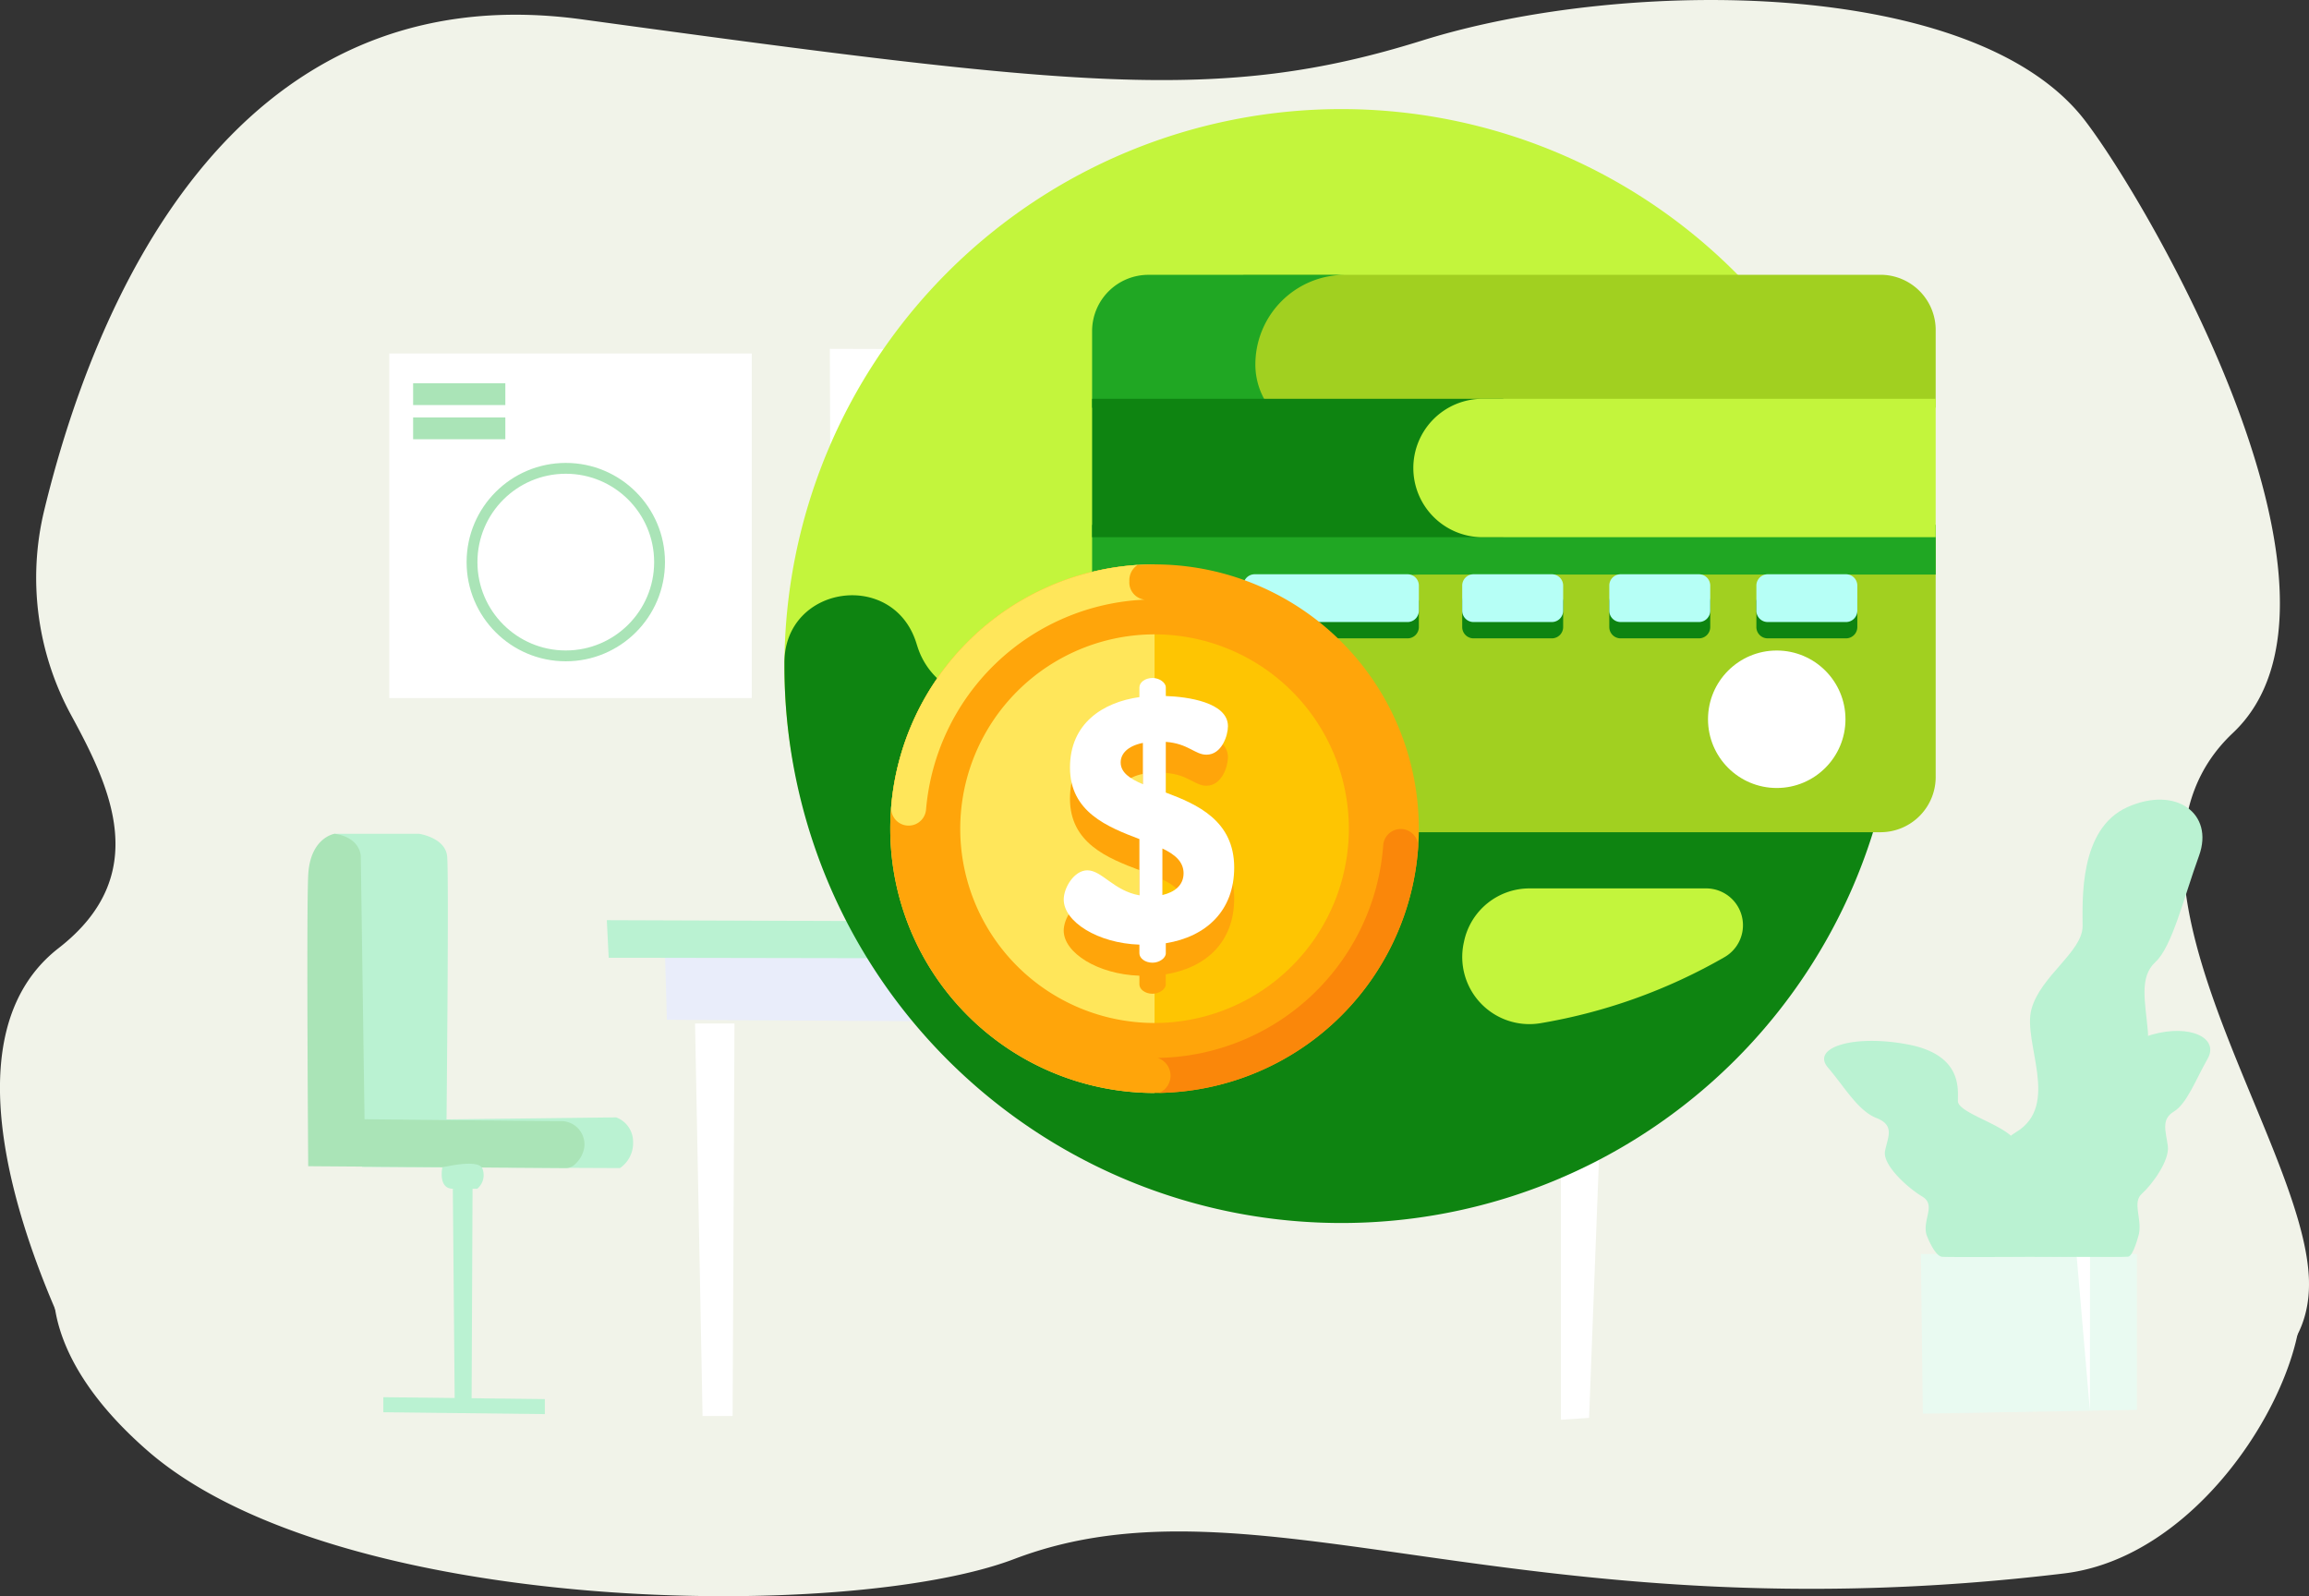 <svg xmlns="http://www.w3.org/2000/svg" width="213.187" height="147.371" viewBox="0 0 213.187 147.371">
  <rect x="0" y="0" width="213.187" height="147.371" fill="#333333" stroke="none"/>
  <g id="Group_648" data-name="Group 648" transform="translate(-463.816 -16116.297)">
    <g id="bg-15" transform="translate(463.816 16116.297)">
      <g id="bg" transform="translate(0 0)">
        <path id="Path_12536" data-name="Path 12536" d="M391.46,204.081a26.518,26.518,0,0,1-2.49-18.909c4.375-18.086,16.794-49.828,49.662-45.334,45.6,6.242,58.861,7.8,77.572,1.949s51.065-5.847,61.2,7.406c6.144,8.034,26.9,44.044,13.643,56.529s6.416,37.168,7.016,50.286-18.32,14.8-42.1,15.2-161.984-4.143-161.984-4.143-17.718-30.558-3.685-41.474C398.98,218.844,395.092,210.753,391.46,204.081Z" transform="translate(-384.889 -138.048)" fill="#f1f3e9"/>
        <path id="Path_12537" data-name="Path 12537" d="M428.8,792.938c-3.041-.106-14.436,1.45-15.1,2.046-.173.161-2.665,7.571,8.3,17.148,17.541,15.322,64.746,15.845,80.045,10.017,22.2-8.457,46.516,7.4,96.931,1.332,16.111-1.939,26.877-26.617,19.553-29.816-4.385-1.907-9.636,3.154-14.046.933-5.075-2.561-15.36-4.162-21.727-2.2a.492.492,0,0,0,.222.959l-3.354,1.07c-3.726,2.774-2.887-.912-11.628-1.387l-25.772-.636c-9.214.278-44.67,1.836-58.542,1.281h-7.63c-5.091-.636-18.3-.938-18.772-.954Z" transform="translate(-408.399 -678.21)" fill="#f1f3e9"/>
      </g>
      <g id="chair" transform="translate(28.38 76.981)">
        <path id="Path_12538" data-name="Path 12538" d="M549,604" transform="translate(-548.923 -600.185)" fill="#fff"/>
        <path id="Path_12539" data-name="Path 12539" d="M563,582h7.8s2.428.347,2.6,2.081-.057,24.29-.057,24.29l15.663-.187a2.4,2.4,0,0,1,1.561,2.254,2.792,2.792,0,0,1-1.214,2.428l-23.8-.108L563,582" transform="translate(-560.495 -582)" fill="#baf2d2"/>
        <path id="Path_12540" data-name="Path 12540" d="M551.06,582s-2.254.347-2.428,3.815,0,26.877,0,26.877l23.775.173a1.222,1.222,0,0,0,.907-.4,2.666,2.666,0,0,0,.808-1.509,2.158,2.158,0,0,0-2.254-2.428c-1.907,0-18.034-.173-18.034-.173l-.347-24.276S553.488,582.347,551.06,582Z" transform="translate(-548.556 -582)" fill="#aae4b7"/>
        <path id="Path_12541" data-name="Path 12541" d="M620.136,758.026s-.42,1.966.968,1.966h2.254a1.637,1.637,0,0,0,.456-1.907c-.456-.867-3.676-.061-3.676-.061" transform="translate(-607.674 -727.22)" fill="#baf2d2"/>
        <path id="Path_12542" data-name="Path 12542" d="M241.11,632.463l.173,19.584h1.561l.087-19.7Z" transform="translate(-227.681 -599.68)" fill="#baf2d2"/>
        <path id="Path_12543" data-name="Path 12543" d="M204.11,743.94l14.912.173V745.5l-14.912-.173Z" transform="translate(-197.097 -691.92)" fill="#baf2d2"/>
      </g>
      <g id="table" transform="translate(56.027 84.958)">
        <path id="Path_12544" data-name="Path 12544" d="M370.8,581.181l-.694-36.241h3.641l-.173,36.241Z" transform="translate(-361.96 -535.403)" fill="#fff"/>
        <path id="Path_12545" data-name="Path 12545" d="M831.11,545.94H835.1l-1.387,36.241-2.6.173Z" transform="translate(-743.023 -536.23)" fill="#fff"/>
        <path id="Path_12546" data-name="Path 12546" d="M354.11,508.089l.173,5.9,88.261.52.094-6.594Z" transform="translate(-348.735 -504.794)" fill="#e9edfa"/>
        <path id="Path_12547" data-name="Path 12547" d="M323.11,489.94l99.185.347v3.295l-99.012-.173Z" transform="translate(-323.11 -489.94)" fill="#baf2d2"/>
      </g>
      <g id="flower" transform="translate(168.419 73.827)">
        <path id="Path_12548" data-name="Path 12548" d="M1022.82,667.69l.173,14.739,19.767-.347V667.69Z" transform="translate(-1013.882 -625.738)" fill="#e9faf1"/>
        <path id="Path_12549" data-name="Path 12549" d="M1106.88,682.153l.012-14.463h-1.252" transform="translate(-1082.341 -625.738)" fill="#fff"/>
        <path id="Path_12550" data-name="Path 12550" d="M1437.172,605.731s-.472-8.741,3.662-11.222.591-8.269,1.417-11.34,4.725-5.315,4.725-7.678-.347-8.977,4.134-10.985,8.032.591,6.615,4.489-2.482,8.387-4.016,9.8-.945,3.662-.709,6.379-1.89,7.2-3.071,8.859,0,4.489-.347,7.442c0,0-.645,4.134-1.294,4.271S1437.172,605.731,1437.172,605.731Z" transform="translate(-1423.112 -563.81)" fill="#baf2d2"/>
        <path id="Path_12551" data-name="Path 12551" d="M1379.456,712.181a4.978,4.978,0,0,0-4.087-5.334c-4.607-1.172-.659-3.931-1.581-5.389s-5.273-2.526-5.273-3.641.4-4.267-4.614-5.221-8.965.281-7.384,2.133,2.774,3.988,4.482,4.661,1.054,1.734.791,3.033,2.108,3.425,3.428,4.21,0,2.133.4,3.537c0,0,.72,1.965,1.443,2.03S1379.456,712.181,1379.456,712.181Z" transform="translate(-1356.164 -669.991)" fill="#baf2d2"/>
        <path id="Path_12552" data-name="Path 12552" d="M1468.2,707.785s-.367-4.345,2.846-5.578.459-4.11,1.1-5.637,3.671-2.643,3.671-3.815-.276-4.463,3.211-5.46,6.242.293,5.139,2.232-1.926,4.162-3.121,4.874-.733,1.821-.551,3.172-1.469,3.582-2.386,4.4,0,2.232-.276,3.7c0,0-.5,2.055-1,2.122S1468.2,707.785,1468.2,707.785Z" transform="translate(-1448.762 -665.596)" fill="#baf2d2"/>
      </g>
      <g id="board" transform="translate(35.944 32.208)">
        <path id="Path_12553" data-name="Path 12553" d="M441.85,185.73l.128,33.244,92.518-.128V185.988Z" transform="translate(-401.177 -185.73)" fill="#fff"/>
        <path id="Path_12554" data-name="Path 12554" d="M537.33,245.73v4.092l37.888-.179V245.73Z" transform="translate(-480.101 -235.326)" fill="#bac6f2"/>
        <path id="Path_12555" data-name="Path 12555" d="M537.33,311.38v4.092l37.888-.179V311.38Z" transform="translate(-480.101 -289.592)" fill="#bac6f2"/>
        <circle id="Ellipse_40" data-name="Ellipse 40" cx="2.845" cy="2.845" r="2.845" transform="translate(47.98 10.232)" fill="#bac6f2"/>
        <circle id="Ellipse_41" data-name="Ellipse 41" cx="2.845" cy="2.845" r="2.845" transform="translate(47.98 20.86)" fill="#bac6f2"/>
        <rect id="Rectangle_1700" data-name="Rectangle 1700" width="22.493" height="10.973" transform="translate(105.459 14.881)" fill="#e9edfa"/>
        <path id="Path_12556" data-name="Path 12556" d="M1198.34,425.928s1.751-3.836,3.418-3.418,2.081,2.167,3.334,1.417,2.063-3.768,3.279-4.24c1.734-.675,2.306.069,4.642,1.4s3.328,1.04,4.29.056c.879-.9,2.514-3.348,4.325-4.437" transform="translate(-1093.232 -400.598)" fill="none" stroke="#bac6f2" stroke-linecap="round" stroke-linejoin="round" stroke-width="3"/>
        <rect id="Rectangle_1701" data-name="Rectangle 1701" width="33.466" height="31.814" transform="translate(0 0.43)" fill="#fff"/>
        <circle id="Ellipse_42" data-name="Ellipse 42" cx="8.658" cy="8.658" r="8.658" transform="translate(7.637 11.032)" fill="rgba(170,228,183,0)" stroke="#aae4b7" stroke-linecap="round" stroke-linejoin="round" stroke-width="1"/>
        <rect id="Rectangle_1702" data-name="Rectangle 1702" width="8.514" height="2.013" transform="translate(2.199 3.177)" fill="#aae4b7"/>
        <rect id="Rectangle_1703" data-name="Rectangle 1703" width="8.514" height="2.013" transform="translate(2.199 6.334)" fill="#aae4b7"/>
      </g>
    </g>
    <g id="credit-card" transform="translate(536.242 16126.369)">
      <g id="Group_584" data-name="Group 584" transform="translate(0 0)">
        <path id="Path_12514" data-name="Path 12514" d="M102.845,59.724c0,28.4-22.686,46-51.086,46S0,88.123,0,59.724a51.422,51.422,0,1,1,102.845,0Z" transform="translate(0 -8.301)" fill="#c3f53c"/>
      </g>
      <g id="Group_585" data-name="Group 585" transform="translate(0 20.489)">
        <path id="Path_12515" data-name="Path 12515" d="M98.579,158.429h0A51.468,51.468,0,0,0,92.5,106.966H38.341a5.2,5.2,0,0,0-5.2,5.2v17.967a5.906,5.906,0,0,1-3.632,5.449,24.382,24.382,0,0,0-6.162,3.729,6.92,6.92,0,0,1-11.029-3.1q-.075-.228-.147-.457C10.026,128.971.051,130.425,0,137.534q0,.183,0,.365a51.428,51.428,0,0,0,98.579,20.529Zm-29.773,0H85.083a3.4,3.4,0,0,1,1.688,6.361A51.03,51.03,0,0,1,69.8,170.875a6.2,6.2,0,0,1-7.072-7.458l.03-.137A6.173,6.173,0,0,1,68.806,158.429Z" transform="translate(0 -106.966)" fill="#0e8411"/>
      </g>
      <g id="Group_586" data-name="Group 586" transform="translate(42.372 15.302)">
        <path id="Path_12516" data-name="Path 12516" d="M267.963,94.252V87.183a5.1,5.1,0,0,0-5.087-5.2H204.042V94.252Z" transform="translate(-204.042 -81.987)" fill="#a1d020"/>
      </g>
      <g id="Group_587" data-name="Group 587" transform="translate(42.372 38.384)">
        <path id="Path_12517" data-name="Path 12517" d="M204.042,193.136v28.381h58.834a5.1,5.1,0,0,0,5.087-5.2V193.136Z" transform="translate(-204.042 -193.136)" fill="#a1d020"/>
      </g>
      <g id="Group_588" data-name="Group 588" transform="translate(28.409 15.302)">
        <path id="Path_12518" data-name="Path 12518" d="M153.211,94.252a6.583,6.583,0,0,1-1.337-3.986,8.279,8.279,0,0,1,8.279-8.279H142a5.2,5.2,0,0,0-5.2,5.2v7.069Z" transform="translate(-136.803 -81.987)" fill="#20a723"/>
      </g>
      <g id="Group_589" data-name="Group 589" transform="translate(28.409 38.383)">
        <path id="Path_12519" data-name="Path 12519" d="M136.8,193.135V216.32a5.2,5.2,0,0,0,5.2,5.2h18.154a8.279,8.279,0,0,1-8.279-8.279,15.515,15.515,0,0,1,15.515-15.515h47.3v-4.587H136.8Z" transform="translate(-136.802 -193.135)" fill="#20a723"/>
      </g>
      <g id="Group_590" data-name="Group 590" transform="translate(28.409 26.749)">
        <path id="Path_12520" data-name="Path 12520" d="M136.8,137.11H174.76v12.777H136.8Z" transform="translate(-136.802 -137.11)" fill="#0e8411"/>
      </g>
      <g id="Group_591" data-name="Group 591" transform="translate(58.065 26.749)">
        <path id="Path_12521" data-name="Path 12521" d="M279.612,143.5A6.389,6.389,0,0,0,286,149.887h41.839V137.11H286A6.389,6.389,0,0,0,279.612,143.5Z" transform="translate(-279.612 -137.11)" fill="#c3f53c"/>
      </g>
      <g id="Group_592" data-name="Group 592" transform="translate(85.272 49.989)">
        <circle id="Ellipse_38" data-name="Ellipse 38" cx="6.346" cy="6.346" r="6.346" fill="#fff"/>
      </g>
      <g id="Group_593" data-name="Group 593" transform="translate(42.372 44.456)">
        <path id="Path_12522" data-name="Path 12522" d="M219.2,226.788H205.089a1.046,1.046,0,0,1-1.046-1.046v-2.319a1.046,1.046,0,0,1,1.046-1.046H219.2a1.046,1.046,0,0,1,1.046,1.046v2.319A1.046,1.046,0,0,1,219.2,226.788Z" transform="translate(-204.043 -222.378)" fill="#0e8411"/>
      </g>
      <g id="Group_594" data-name="Group 594" transform="translate(62.579 44.456)">
        <path id="Path_12523" data-name="Path 12523" d="M309.621,226.788h-7.228a1.046,1.046,0,0,1-1.046-1.046v-2.319a1.046,1.046,0,0,1,1.046-1.046h7.228a1.046,1.046,0,0,1,1.046,1.046v2.319A1.046,1.046,0,0,1,309.621,226.788Z" transform="translate(-301.348 -222.378)" fill="#0e8411"/>
      </g>
      <g id="Group_595" data-name="Group 595" transform="translate(76.159 44.456)">
        <path id="Path_12524" data-name="Path 12524" d="M375.016,226.788h-7.228a1.045,1.045,0,0,1-1.046-1.046v-2.319a1.046,1.046,0,0,1,1.046-1.046h7.228a1.045,1.045,0,0,1,1.046,1.046v2.319A1.046,1.046,0,0,1,375.016,226.788Z" transform="translate(-366.743 -222.378)" fill="#0e8411"/>
      </g>
      <g id="Group_596" data-name="Group 596" transform="translate(89.739 44.456)">
        <path id="Path_12525" data-name="Path 12525" d="M440.41,226.788h-7.228a1.045,1.045,0,0,1-1.046-1.046v-2.319a1.046,1.046,0,0,1,1.046-1.046h7.228a1.046,1.046,0,0,1,1.046,1.046v2.319A1.045,1.045,0,0,1,440.41,226.788Z" transform="translate(-432.137 -222.378)" fill="#0e8411"/>
      </g>
      <g id="Group_597" data-name="Group 597" transform="translate(42.372 42.949)">
        <path id="Path_12526" data-name="Path 12526" d="M219.2,219.53H205.089a1.046,1.046,0,0,1-1.046-1.046v-2.319a1.046,1.046,0,0,1,1.046-1.046H219.2a1.046,1.046,0,0,1,1.046,1.046v2.319A1.046,1.046,0,0,1,219.2,219.53Z" transform="translate(-204.043 -215.12)" fill="#b6fff6"/>
      </g>
      <g id="Group_598" data-name="Group 598" transform="translate(62.579 42.949)">
        <path id="Path_12527" data-name="Path 12527" d="M309.621,219.53h-7.228a1.046,1.046,0,0,1-1.046-1.046v-2.319a1.046,1.046,0,0,1,1.046-1.046h7.228a1.046,1.046,0,0,1,1.046,1.046v2.319A1.045,1.045,0,0,1,309.621,219.53Z" transform="translate(-301.348 -215.12)" fill="#b6fff6"/>
      </g>
      <g id="Group_599" data-name="Group 599" transform="translate(76.159 42.949)">
        <path id="Path_12528" data-name="Path 12528" d="M375.016,219.53h-7.228a1.046,1.046,0,0,1-1.046-1.046v-2.319a1.046,1.046,0,0,1,1.046-1.046h7.228a1.045,1.045,0,0,1,1.046,1.046v2.319A1.045,1.045,0,0,1,375.016,219.53Z" transform="translate(-366.743 -215.12)" fill="#b6fff6"/>
      </g>
      <g id="Group_600" data-name="Group 600" transform="translate(89.739 42.949)">
        <path id="Path_12529" data-name="Path 12529" d="M440.41,219.53h-7.228a1.045,1.045,0,0,1-1.046-1.046v-2.319a1.046,1.046,0,0,1,1.046-1.046h7.228a1.046,1.046,0,0,1,1.046,1.046v2.319A1.045,1.045,0,0,1,440.41,219.53Z" transform="translate(-432.137 -215.12)" fill="#b6fff6"/>
      </g>
      <g id="Group_608" data-name="Group 608" transform="translate(9.772 42.038)">
        <g id="Group_601" data-name="Group 601" transform="translate(1.046 1.046)">
          <circle id="Ellipse_39" data-name="Ellipse 39" cx="23.353" cy="23.353" r="23.353" fill="#fec502"/>
        </g>
        <path id="Path_12530" data-name="Path 12530" d="M47.058,235.133a24.4,24.4,0,0,0,24.4,24.4v-48.8A24.4,24.4,0,0,0,47.058,235.133Z" transform="translate(-47.058 -210.734)" fill="#ffe65a"/>
        <g id="Group_602" data-name="Group 602" transform="translate(0 0)">
          <path id="Path_12531" data-name="Path 12531" d="M71.458,217.193a17.94,17.94,0,1,1-17.94,17.94,17.96,17.96,0,0,1,17.94-17.94m0-6.459a24.4,24.4,0,1,0,24.4,24.4A24.4,24.4,0,0,0,71.458,210.734Z" transform="translate(-47.059 -210.734)" fill="#ffa50a"/>
        </g>
        <g id="Group_603" data-name="Group 603" transform="translate(0.076 0.051)">
          <path id="Path_12532" data-name="Path 12532" d="M69.425,212.478a1.686,1.686,0,0,1,.764-1.5,24.4,24.4,0,0,0-22.758,22.36,1.615,1.615,0,0,0,3.221.236A21.2,21.2,0,0,1,70.84,214.184,1.6,1.6,0,0,1,69.425,212.478Z" transform="translate(-47.426 -210.981)" fill="#ffe65a"/>
        </g>
        <g id="Group_604" data-name="Group 604" transform="translate(24.684 24.431)">
          <path id="Path_12533" data-name="Path 12533" d="M188.363,328.38a1.618,1.618,0,0,0-1.61,1.51,21.2,21.2,0,0,1-20.829,19.624,1.724,1.724,0,0,1,.137,3.228A24.4,24.4,0,0,0,189.976,330.1,1.613,1.613,0,0,0,188.363,328.38Z" transform="translate(-165.924 -328.38)" fill="#fa870a"/>
        </g>
        <g id="Group_606" data-name="Group 606" transform="translate(16.013 13.354)">
          <g id="Group_605" data-name="Group 605">
            <path id="Path_12534" data-name="Path 12534" d="M132.377,275.039c-.705,0-1.218.417-1.218.866v.9c-3.4.481-6.411,2.436-6.411,6.508,0,4.1,3.462,5.482,6.411,6.6v5.193c-2.372-.417-3.462-2.308-4.809-2.308-1.218,0-2.18,1.6-2.18,2.693,0,2.052,3.142,4.039,6.988,4.168v.8c0,.449.513.866,1.218.866.609,0,1.218-.417,1.218-.866v-.93c3.751-.609,6.315-3.013,6.315-6.988,0-4.328-3.4-5.835-6.315-6.925v-4.681c2.084.16,2.693,1.186,3.751,1.186,1.411,0,1.988-1.763,1.988-2.629,0-2.212-3.751-2.725-5.738-2.789v-.8c0-.449-.609-.866-1.218-.866Zm-.9,9.81c-1.218-.513-2.052-1.09-2.052-2.02,0-.769.609-1.507,2.052-1.8Zm1.8,10.226v-4.3c1.154.545,1.956,1.218,1.956,2.276C135.23,294.21,134.364,294.819,133.274,295.075Z" transform="translate(-124.17 -275.039)" fill="#ffa50a"/>
          </g>
        </g>
        <g id="Group_607" data-name="Group 607" transform="translate(16.014 10.485)">
          <path id="Path_12535" data-name="Path 12535" d="M131.16,285.847c-3.847-.128-6.989-2.116-6.989-4.168,0-1.09.962-2.693,2.18-2.693,1.346,0,2.437,1.891,4.809,2.308V276.1c-2.949-1.122-6.411-2.5-6.411-6.6,0-4.071,3.013-6.027,6.411-6.508v-.9c0-.449.513-.866,1.218-.866.609,0,1.218.417,1.218.866v.8c1.988.064,5.738.577,5.738,2.789,0,.866-.577,2.629-1.988,2.629-1.058,0-1.667-1.026-3.751-1.186v4.681c2.917,1.09,6.315,2.6,6.315,6.925,0,3.975-2.564,6.379-6.315,6.988v.93c0,.449-.609.866-1.218.866-.705,0-1.218-.417-1.218-.866v-.8Zm.321-14.811v-3.815c-1.443.289-2.052,1.026-2.052,1.8C129.428,269.946,130.262,270.523,131.48,271.036Zm1.8,5.931v4.3c1.09-.256,1.956-.866,1.956-2.02C135.231,278.185,134.429,277.512,133.275,276.967Z" transform="translate(-124.171 -261.226)" fill="#fff"/>
        </g>
      </g>
    </g>
  </g>
</svg>
